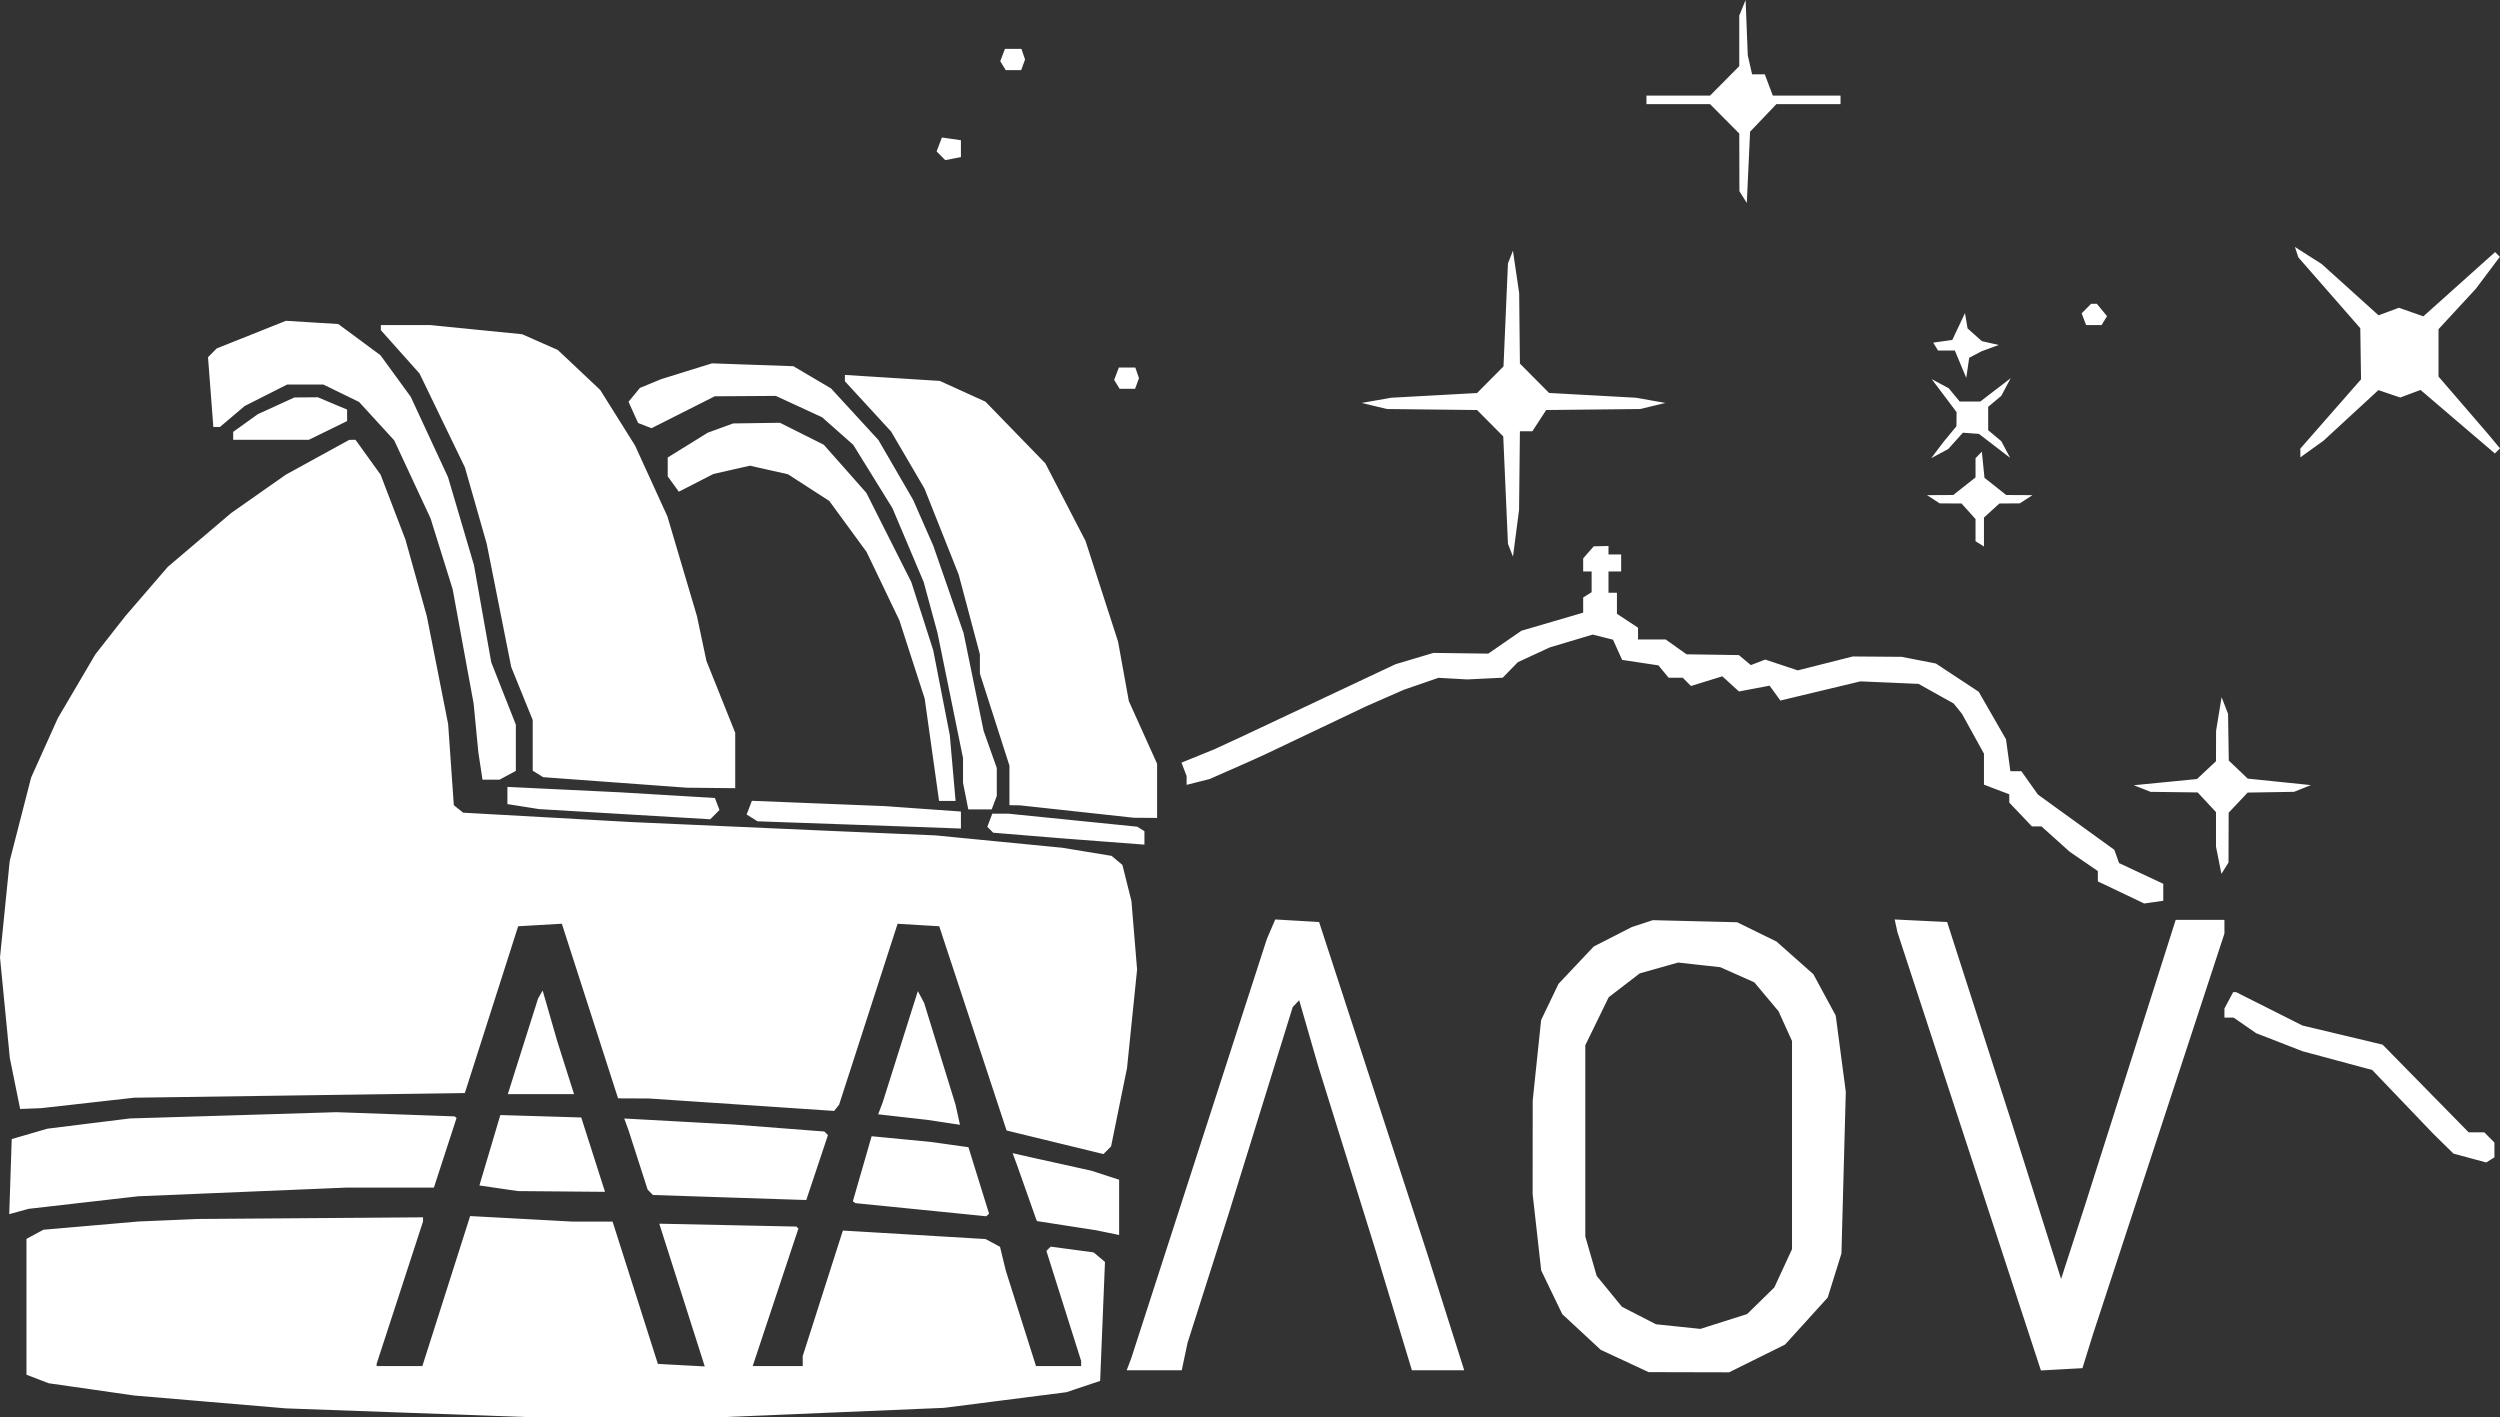 <svg width="217" height="123" viewBox="0 0 217 123" fill="none" xmlns="http://www.w3.org/2000/svg">
<rect x="0" y="0" width="217" height="123" fill="#333333" stroke="none"/>
<path fill-rule="evenodd" clip-rule="evenodd" d="M151.244 0.676L150.969 1.351V3.546V5.741L149.7 7.02L148.43 8.298H145.672H142.913V8.667V9.036H145.672H148.43L149.7 10.315L150.969 11.593L150.975 14.095L150.981 16.596L151.301 17.107L151.622 17.617L151.765 14.525L151.907 11.433L153.05 10.234L154.192 9.036H156.975H159.758V8.667V8.298H156.819H153.88L153.532 7.376L153.185 6.454H152.633H152.082L151.894 5.624L151.706 4.795L151.612 2.397L151.518 0L151.244 0.676ZM87.026 4.777L86.822 5.312L87.059 5.699L87.296 6.085H87.968H88.639L88.808 5.624L88.976 5.163L88.816 4.702L88.657 4.241H87.943H87.23L87.026 4.777ZM81.527 12.538L81.297 13.142L81.673 13.521L82.049 13.9L82.728 13.768L83.408 13.636V12.903V12.171L82.583 12.053L81.757 11.935L81.527 12.538ZM199.348 21.887L199.498 22.341L202.185 25.415L204.873 28.49L204.905 30.708L204.938 32.926L202.305 35.93L199.672 38.934V39.316V39.697L200.679 38.973L201.686 38.248L204.066 36.055L206.446 33.862L207.393 34.183L208.34 34.505L209.221 34.176L210.103 33.848L213.329 36.605L216.555 39.361L216.778 39.138L217 38.914L216.458 38.266L215.915 37.618L213.79 35.151L211.664 32.684V30.628V28.573L213.277 26.826L214.891 25.079L215.938 23.686L216.985 22.293L216.78 22.086L216.574 21.88L213.462 24.669L210.349 27.458L209.288 27.086L208.227 26.713L207.344 27.042L206.46 27.371L203.989 25.142L201.517 22.913L200.357 22.174L199.198 21.434L199.348 21.887ZM131.106 22.313L130.89 22.866L130.697 27.335L130.504 31.804L129.357 32.959L128.209 34.115L124.484 34.319L120.759 34.523L119.477 34.749L118.196 34.975L119.294 35.239L120.393 35.503L124.301 35.547L128.209 35.59L129.346 36.734L130.482 37.879L130.686 42.543L130.891 47.208L131.109 47.761L131.327 48.314L131.591 46.285L131.855 44.257L131.891 40.846L131.928 37.434H132.468H133.009L133.609 36.512L134.209 35.59L138.286 35.547L142.364 35.503L143.462 35.239L144.561 34.975L143.279 34.749L141.998 34.523L138.229 34.316L134.461 34.109L133.194 32.834L131.928 31.558L131.895 28.503L131.864 25.448L131.593 23.604L131.322 21.76L131.106 22.313ZM181.098 26.784L180.687 27.197L180.881 27.706L181.075 28.214H181.746H182.418L182.654 27.829L182.89 27.444L182.448 26.907L182.005 26.37H181.757H181.509L181.098 26.784ZM170.011 28.34L169.462 29.505L168.632 29.623L167.803 29.742L168.013 30.084L168.223 30.427H168.951H169.68L170.176 31.614L170.671 32.801L170.799 31.928L170.926 31.055L171.476 30.767L172.025 30.48L172.757 30.212L173.49 29.944L172.757 29.778L172.025 29.613L171.405 29.059L170.784 28.506L170.672 27.841L170.56 27.176L170.011 28.34ZM21.816 29.044L18.813 30.242L18.434 30.624L18.055 31.006L18.287 34.035L18.519 37.065H18.802H19.087L20.162 36.154L21.237 35.243L23.081 34.31L24.925 33.377H26.496H28.066L29.617 34.133L31.167 34.889L32.694 36.557L34.22 38.225L35.796 41.61L37.372 44.995L38.331 48.067L39.29 51.14L40.201 56.108L41.112 61.077L41.315 63.178L41.518 65.279L41.699 66.478L41.88 67.676H42.619H43.359L44.067 67.295L44.776 66.913V64.907V62.901L43.707 60.193L42.64 57.486L41.89 53.269L41.14 49.052L40.014 45.234L38.888 41.417L37.269 37.927L35.649 34.437L34.336 32.634L33.022 30.832L31.192 29.479L29.362 28.126L27.09 27.986L24.819 27.846L21.816 29.044ZM33.058 28.436V28.659L34.737 30.54L36.416 32.42L38.385 36.495L40.354 40.569L41.302 43.888L42.249 47.208L43.312 52.555L44.375 57.903L45.308 60.201L46.24 62.498V64.697V66.895L46.692 67.177L47.144 67.458L53.375 67.915L59.606 68.372L61.712 68.393L63.817 68.414V66.012V63.609L62.568 60.488L61.318 57.367L60.906 55.422L60.495 53.477L59.211 49.148L57.929 44.819L56.525 41.745L55.122 38.671L53.608 36.256L52.093 33.842L50.253 32.108L48.413 30.375L46.869 29.694L45.325 29.013L41.325 28.613L37.325 28.214H35.191H33.058V28.436ZM59.606 32.221L57.409 32.904L56.478 33.286L55.548 33.669L55.051 34.272L54.555 34.874L54.972 35.796L55.389 36.717L55.97 36.942L56.552 37.167L59.295 35.783L62.038 34.399L64.688 34.382L67.338 34.364L69.348 35.291L71.357 36.218L72.709 37.413L74.06 38.608L75.762 41.358L77.464 44.109L78.821 47.318L80.178 50.527L80.778 52.74L81.378 54.953L82.485 60.378L83.591 65.804V66.878V67.953L83.82 69.106L84.049 70.258H85.062H86.076L86.298 69.675L86.521 69.091V67.877V66.663L85.949 65.049L85.377 63.435L84.508 59.194L83.64 54.953L82.326 51.165L81.012 47.378L80.137 45.385L79.262 43.392L77.754 40.791L76.246 38.191L74.188 35.951L72.13 33.712L70.498 32.749L68.866 31.786L65.335 31.663L61.803 31.539L59.606 32.221ZM96.913 32.438L96.709 32.973L96.946 33.359L97.183 33.746H97.855H98.526L98.695 33.285L98.863 32.824L98.703 32.363L98.544 31.902H97.83H97.117L96.913 32.438ZM73.338 32.82V33.094L75.341 35.273L77.344 37.452L78.796 39.932L80.248 42.413L81.728 46.137L83.209 49.861L84.132 53.329L85.054 56.797L85.055 57.633L85.056 58.47L86.338 62.463L87.619 66.456V68.172V69.889L88.077 69.897L88.535 69.904L93.478 70.442L98.422 70.981L99.429 70.988L100.436 70.996V68.645V66.293L99.209 63.573L97.983 60.853L97.515 58.272L97.047 55.69L95.636 51.323L94.225 46.956L92.478 43.584L90.732 40.213L88.134 37.539L85.537 34.864L83.557 33.964L81.577 33.063L77.458 32.804L73.338 32.545V32.82ZM168.752 34.34L169.833 35.775L169.825 36.387L169.818 36.999L169.257 37.678L168.697 38.356L168.163 39.062L167.631 39.768L168.367 39.373L169.103 38.978L169.742 38.268L170.38 37.558L171.075 37.609L171.771 37.661L173.126 38.702L174.482 39.744L174.097 39.02L173.713 38.296L173.144 37.819L172.574 37.344V36.328V35.312L173.144 34.836L173.713 34.36L174.12 33.593L174.527 32.827L173.209 33.84L171.89 34.852H170.995H170.101L169.628 34.279L169.155 33.706L168.414 33.306L167.672 32.906L168.752 34.34ZM23.968 35.224L22.385 35.947L21.313 36.716L20.241 37.484V37.828V38.172H23.527H26.813L28.471 37.361L30.128 36.549V36.051V35.552L28.858 35.018L27.588 34.484L26.57 34.492L25.551 34.5L23.968 35.224ZM62.536 37.155L61.437 37.556L59.698 38.633L57.958 39.71V40.53V41.35L58.441 42.016L58.924 42.68L60.423 41.911L61.921 41.141L63.508 40.781L65.096 40.422L66.745 40.794L68.394 41.165L70.189 42.324L71.983 43.483L73.602 45.698L75.222 47.914L76.644 50.88L78.066 53.846L79.164 57.241L80.263 60.636L80.887 65.078L81.511 69.52H82.228H82.945L82.693 66.662L82.441 63.804L81.721 60.116L81.001 56.428L80.052 53.477L79.103 50.527L77.15 46.652L75.198 42.777L73.352 40.691L71.507 38.606L69.604 37.651L67.701 36.697L65.668 36.726L63.634 36.755L62.536 37.155ZM27.565 39.689L24.819 41.196L22.438 42.866L20.058 44.537L17.312 46.87L14.565 49.203L12.723 51.34L10.88 53.477L9.578 55.137L8.276 56.797L6.65 59.563L5.023 62.329L3.862 64.91L2.701 67.492L1.772 71.109L0.843 74.726L0.421 78.916L0 83.106L0.426 87.47L0.852 91.833L1.3 94.046L1.749 96.259L2.664 96.224L3.58 96.188L7.608 95.735L11.636 95.281L25.992 95.079L40.348 94.878L42.662 87.639L44.977 80.4L46.872 80.289L48.768 80.179L51.209 87.758L53.649 95.337L54.98 95.343L56.31 95.348L64.356 95.888L72.401 96.428L72.618 96.159L72.834 95.89L75.373 88.037L77.911 80.183L79.718 80.292L81.525 80.4L84.449 89.264L87.372 98.128L91.577 99.15L95.781 100.172L96.111 99.84L96.442 99.507L97.133 96.108L97.825 92.709L98.262 88.432L98.7 84.155L98.454 81.181L98.208 78.206L97.816 76.641L97.425 75.075L96.955 74.682L96.485 74.289L94.341 73.937L92.197 73.584L86.704 73.049L81.211 72.513L76.451 72.309L71.69 72.105L63.268 71.731L54.846 71.358L47.522 70.949L40.198 70.541L39.795 70.215L39.391 69.889L39.145 66.374L38.9 62.858L37.976 58.177L37.051 53.496L36.122 50.167L35.193 46.839L34.114 44.02L33.035 41.201L31.945 39.686L30.856 38.172L30.584 38.177L30.311 38.182L27.565 39.689ZM171.75 39.489L171.476 39.77V40.604V41.438L170.511 42.202L169.546 42.966L168.405 42.972L167.264 42.978L167.814 43.335L168.363 43.692L169.313 43.698L170.263 43.704L170.87 44.378L171.476 45.053V46.016V46.98L171.842 47.208L172.208 47.435V46.18V44.925L172.878 44.314L173.547 43.704L174.434 43.698L175.32 43.692L175.87 43.335L176.419 42.978L175.278 42.972L174.138 42.966L173.195 42.22L172.253 41.473L172.139 40.34L172.025 39.208L171.75 39.489ZM137.878 47.944L137.42 48.467V49.036V49.605H137.787H138.153V50.505V51.405L137.787 51.633L137.42 51.861V52.52V53.179L134.74 53.964L132.059 54.748L130.62 55.741L129.181 56.735L126.801 56.703L124.421 56.672L122.773 57.164L121.125 57.656L114.534 60.761L107.942 63.865L106.661 64.457L105.379 65.049L103.966 65.623L102.553 66.197L102.776 66.782L102.999 67.368V67.746V68.125L103.993 67.874L104.988 67.623L106.648 66.892L108.309 66.161L109.041 65.829L109.773 65.498L114.168 63.407L118.562 61.316L120.21 60.593L121.858 59.869L123.358 59.352L124.858 58.834L126.104 58.904L127.35 58.974L128.892 58.9L130.434 58.825L131.089 58.153L131.744 57.48L133.132 56.838L134.52 56.195L136.383 55.638L138.246 55.081L139.127 55.303L140.009 55.526L140.405 56.403L140.802 57.279L142.377 57.517L143.952 57.755L144.393 58.29L144.834 58.825H145.448H146.062L146.419 59.185L146.777 59.545L148.137 59.124L149.497 58.704L150.218 59.361L150.94 60.019L152.271 59.768L153.601 59.516L154.069 60.161L154.537 60.806L158.013 59.974L161.49 59.142L164.011 59.251L166.532 59.361L168.053 60.211L169.574 61.062L169.937 61.511L170.3 61.96L171.254 63.69L172.208 65.421V66.765V68.109L173.306 68.527L174.405 68.944V69.305V69.665L175.389 70.699L176.373 71.733H176.788H177.203L178.424 72.831L179.644 73.929L180.867 74.767L182.09 75.606L182.092 76.056L182.095 76.506L184.107 77.465L186.119 78.424L186.945 78.305L187.771 78.188V77.45V76.712L185.851 75.813L183.932 74.914L183.728 74.338L183.524 73.762L180.207 71.365L176.89 68.967L176.172 67.953L175.454 66.939H174.978H174.501L174.311 65.556L174.121 64.173L172.937 62.109L171.752 60.045L169.892 58.819L168.032 57.593L166.55 57.303L165.067 57.013L162.946 56.997L160.824 56.981L158.435 57.585L156.047 58.189L154.634 57.72L153.221 57.25L152.598 57.491L151.975 57.731L151.454 57.296L150.933 56.861L148.663 56.827L146.392 56.794L145.486 56.15L144.581 55.506H143.381H142.181V54.995V54.484L141.265 53.88L140.35 53.276V52.362V51.449H139.984H139.617V50.527V49.605H140.167H140.716V48.867V48.13H140.167H139.617V47.761V47.392L138.977 47.406L138.336 47.42L137.878 47.944ZM192.595 61.976L192.356 63.435L192.352 64.754L192.348 66.073L191.524 66.846L190.7 67.62L187.958 67.889L185.215 68.158L185.944 68.445L186.672 68.731L188.714 68.757L190.756 68.783L191.552 69.636L192.348 70.49V71.987V73.485L192.583 74.668L192.818 75.85L193.127 75.359L193.435 74.868L193.441 72.707L193.447 70.546L194.271 69.671L195.094 68.796L197.108 68.763L199.122 68.731L199.855 68.439L200.587 68.147L197.845 67.865L195.102 67.584L194.281 66.8L193.459 66.017L193.427 63.988L193.395 61.96L193.115 61.238L192.835 60.517L192.595 61.976ZM44.043 69.049V69.795L45.416 70.013L46.79 70.23L54.22 70.671L61.65 71.113L62.05 70.71L62.45 70.308L62.251 69.787L62.053 69.266L57.9 69.017L53.747 68.769L48.895 68.536L44.043 68.303V69.049ZM65.036 70.106L64.809 70.701L65.281 70.995L65.752 71.289L72.567 71.529L79.38 71.77L81.394 71.844L83.408 71.918V71.18V70.442L80.112 70.207L76.817 69.972L71.04 69.741L65.263 69.51L65.036 70.106ZM85.915 71.196L85.698 71.765L85.953 72.022L86.208 72.279L89.202 72.525L92.197 72.77L95.767 73.042L99.337 73.314V72.73V72.146L99.025 71.952L98.714 71.758L93.115 71.192L87.517 70.627H86.824H86.131L85.915 71.196ZM110.326 80.658L109.962 81.507L104.077 99.7L98.193 117.894L97.994 118.417L97.794 118.941H100.184H102.575L102.829 117.742L103.083 116.544L104.846 111.011L106.609 105.479L109.409 96.444L112.209 87.408L112.489 87.116L112.77 86.823L113.599 89.697L114.429 92.571L116.899 100.5L119.369 108.43L120.961 113.685L122.554 118.941H124.824H127.094L125.487 113.87L123.881 108.799L119.189 94.415L114.497 80.031L112.594 79.92L110.691 79.809L110.326 80.658ZM142.547 80.172L141.631 80.473L139.984 81.315L138.336 82.157L136.808 83.776L135.281 85.395L134.525 86.969L133.769 88.541L133.404 92.031L133.039 95.522L133.036 99.578L133.032 103.635L133.404 106.955L133.776 110.274L134.69 112.17L135.604 114.066L137.272 115.615L138.94 117.163L141.018 118.131L143.096 119.1L146.591 119.109L150.085 119.117L152.513 117.914L154.94 116.71L156.792 114.67L158.643 112.629L159.24 110.714L159.837 108.799L160.026 101.783L160.215 94.767L159.778 91.459L159.341 88.151L158.371 86.357L157.402 84.564L155.801 83.145L154.201 81.726L152.493 80.888L150.786 80.051L147.124 79.961L143.462 79.871L142.547 80.172ZM164.579 80.369L164.701 80.927L170.926 99.941L177.151 118.955L178.953 118.856L180.756 118.756L181.215 117.281L181.673 115.806L187.377 98.421L193.08 81.035V80.441V79.847H190.965H188.849L184.893 92.294L180.937 104.742L179.92 107.877L178.903 111.011L176.804 104.373L174.706 97.734L171.858 88.883L169.011 80.031L166.734 79.921L164.457 79.81L164.579 80.369ZM143.995 84.019L142.33 84.489L140.983 85.525L139.635 86.559L138.62 88.643L137.603 90.727V99.025V107.323L138.098 109.036L138.592 110.749L139.69 112.09L140.787 113.43L142.263 114.188L143.739 114.947L145.665 115.147L147.592 115.348L149.619 114.705L151.648 114.062L152.83 112.906L154.012 111.749L154.779 110.089L155.547 108.43V99.394V90.358L154.961 89.067L154.376 87.776L153.326 86.522L152.275 85.267L150.798 84.61L149.321 83.953L147.49 83.751L145.66 83.549L143.995 84.019ZM46.903 86.324L46.705 86.67L45.712 89.805L44.718 92.94L44.4 93.954L44.081 94.968H46.953H49.825L49.095 92.663L48.364 90.358L47.733 88.168L47.102 85.977L46.903 86.324ZM78.141 90.863L76.614 95.696L76.419 96.209L76.224 96.722L78.351 96.963L80.479 97.203L81.902 97.417L83.326 97.632L83.133 96.761L82.941 95.89L81.575 91.465L80.21 87.039L79.939 86.534L79.668 86.029L78.141 90.863ZM193.459 86.83L193.08 87.544V87.937V88.33H193.482H193.883L194.855 89.004L195.827 89.679L197.841 90.462L199.855 91.246L202.882 92.06L205.908 92.874L208.558 95.642L211.207 98.41L212.084 99.272L212.962 100.132L214.381 100.517L215.801 100.902L216.159 100.68L216.516 100.457V99.815V99.173L216.077 98.73L215.637 98.288H214.959H214.281L210.547 94.482L206.812 90.676L203.334 89.846L199.855 89.016L196.974 87.566L194.094 86.117H193.966H193.838L193.459 86.83ZM20.241 96.811L11.27 97.082L7.692 97.526L4.113 97.97L2.565 98.421L1.017 98.871L0.91 102.13L0.803 105.389L1.642 105.158L2.481 104.927L7.242 104.381L12.002 103.836L21.051 103.459L30.1 103.082H33.881H37.663L38.646 100.06L39.63 97.039L39.548 96.971L39.466 96.902L34.339 96.72L29.213 96.538L20.241 96.811ZM42.52 99.843L41.612 102.898L43.286 103.142L44.959 103.386L48.737 103.418L52.515 103.451L52.308 102.805L52.102 102.16L51.277 99.578L50.451 96.997L46.94 96.892L43.428 96.787L42.52 99.843ZM54.369 97.595L54.555 98.103L55.386 100.685L56.218 103.267L56.447 103.496L56.677 103.726L63.331 103.944L69.985 104.162L70.926 101.344L71.866 98.527L71.713 98.372L71.559 98.217L67.597 97.911L63.634 97.605L58.908 97.346L54.182 97.086L54.369 97.595ZM74.843 101.447L74.029 104.269L74.141 104.352L74.254 104.433L79.929 105.002L85.605 105.572L85.729 105.462L85.853 105.353L84.956 102.465L84.06 99.578L82.452 99.352L80.845 99.126L78.251 98.875L75.657 98.624L74.843 101.447ZM88.072 100.574L88.252 101.054L89.098 103.451L89.944 105.848L89.982 105.92L90.021 105.992L92.573 106.388L95.126 106.783L96.133 106.99L97.14 107.198V104.8V102.402L95.95 102.013L94.76 101.625L92.197 101.056L89.633 100.488L88.763 100.291L87.893 100.094L88.072 100.574ZM14.565 105.918L12.002 106.027L7.884 106.385L3.767 106.742L3.032 107.138L2.298 107.534V113.431V119.328L3.26 119.696L4.222 120.065L7.929 120.596L11.636 121.129L18.227 121.687L24.819 122.247L35.255 122.623L45.691 123H54.296H62.902L72.423 122.601L81.943 122.201L87.253 121.523L92.563 120.844L94.028 120.353L95.492 119.862L95.702 114.699L95.912 109.536L95.421 109.122L94.929 108.708L93.063 108.458L91.196 108.209L91.011 108.394L90.827 108.58L92.335 113.356L93.844 118.132V118.352V118.572H91.884H89.924L88.611 114.423L87.298 110.274L87.05 109.25L86.803 108.226L86.175 107.888L85.548 107.55L79.361 107.181L73.174 106.813L73.144 106.884L73.115 106.955L71.395 112.331L69.676 117.707V118.139V118.572H67.505H65.335L67.318 112.605L69.301 106.638L69.214 106.553L69.127 106.467L63.176 106.342L57.225 106.217H57.226L59.2 112.412L61.174 118.606L59.139 118.497L57.104 118.388L55.138 112.21L53.171 106.033H51.411H49.651L45.23 105.793L40.809 105.554L38.736 112.063L36.662 118.572H34.677H32.691V118.476V118.38L34.706 112.201L36.719 106.022V105.843V105.664L26.924 105.736L17.129 105.808L14.565 105.918Z" fill="white"/>
</svg>
